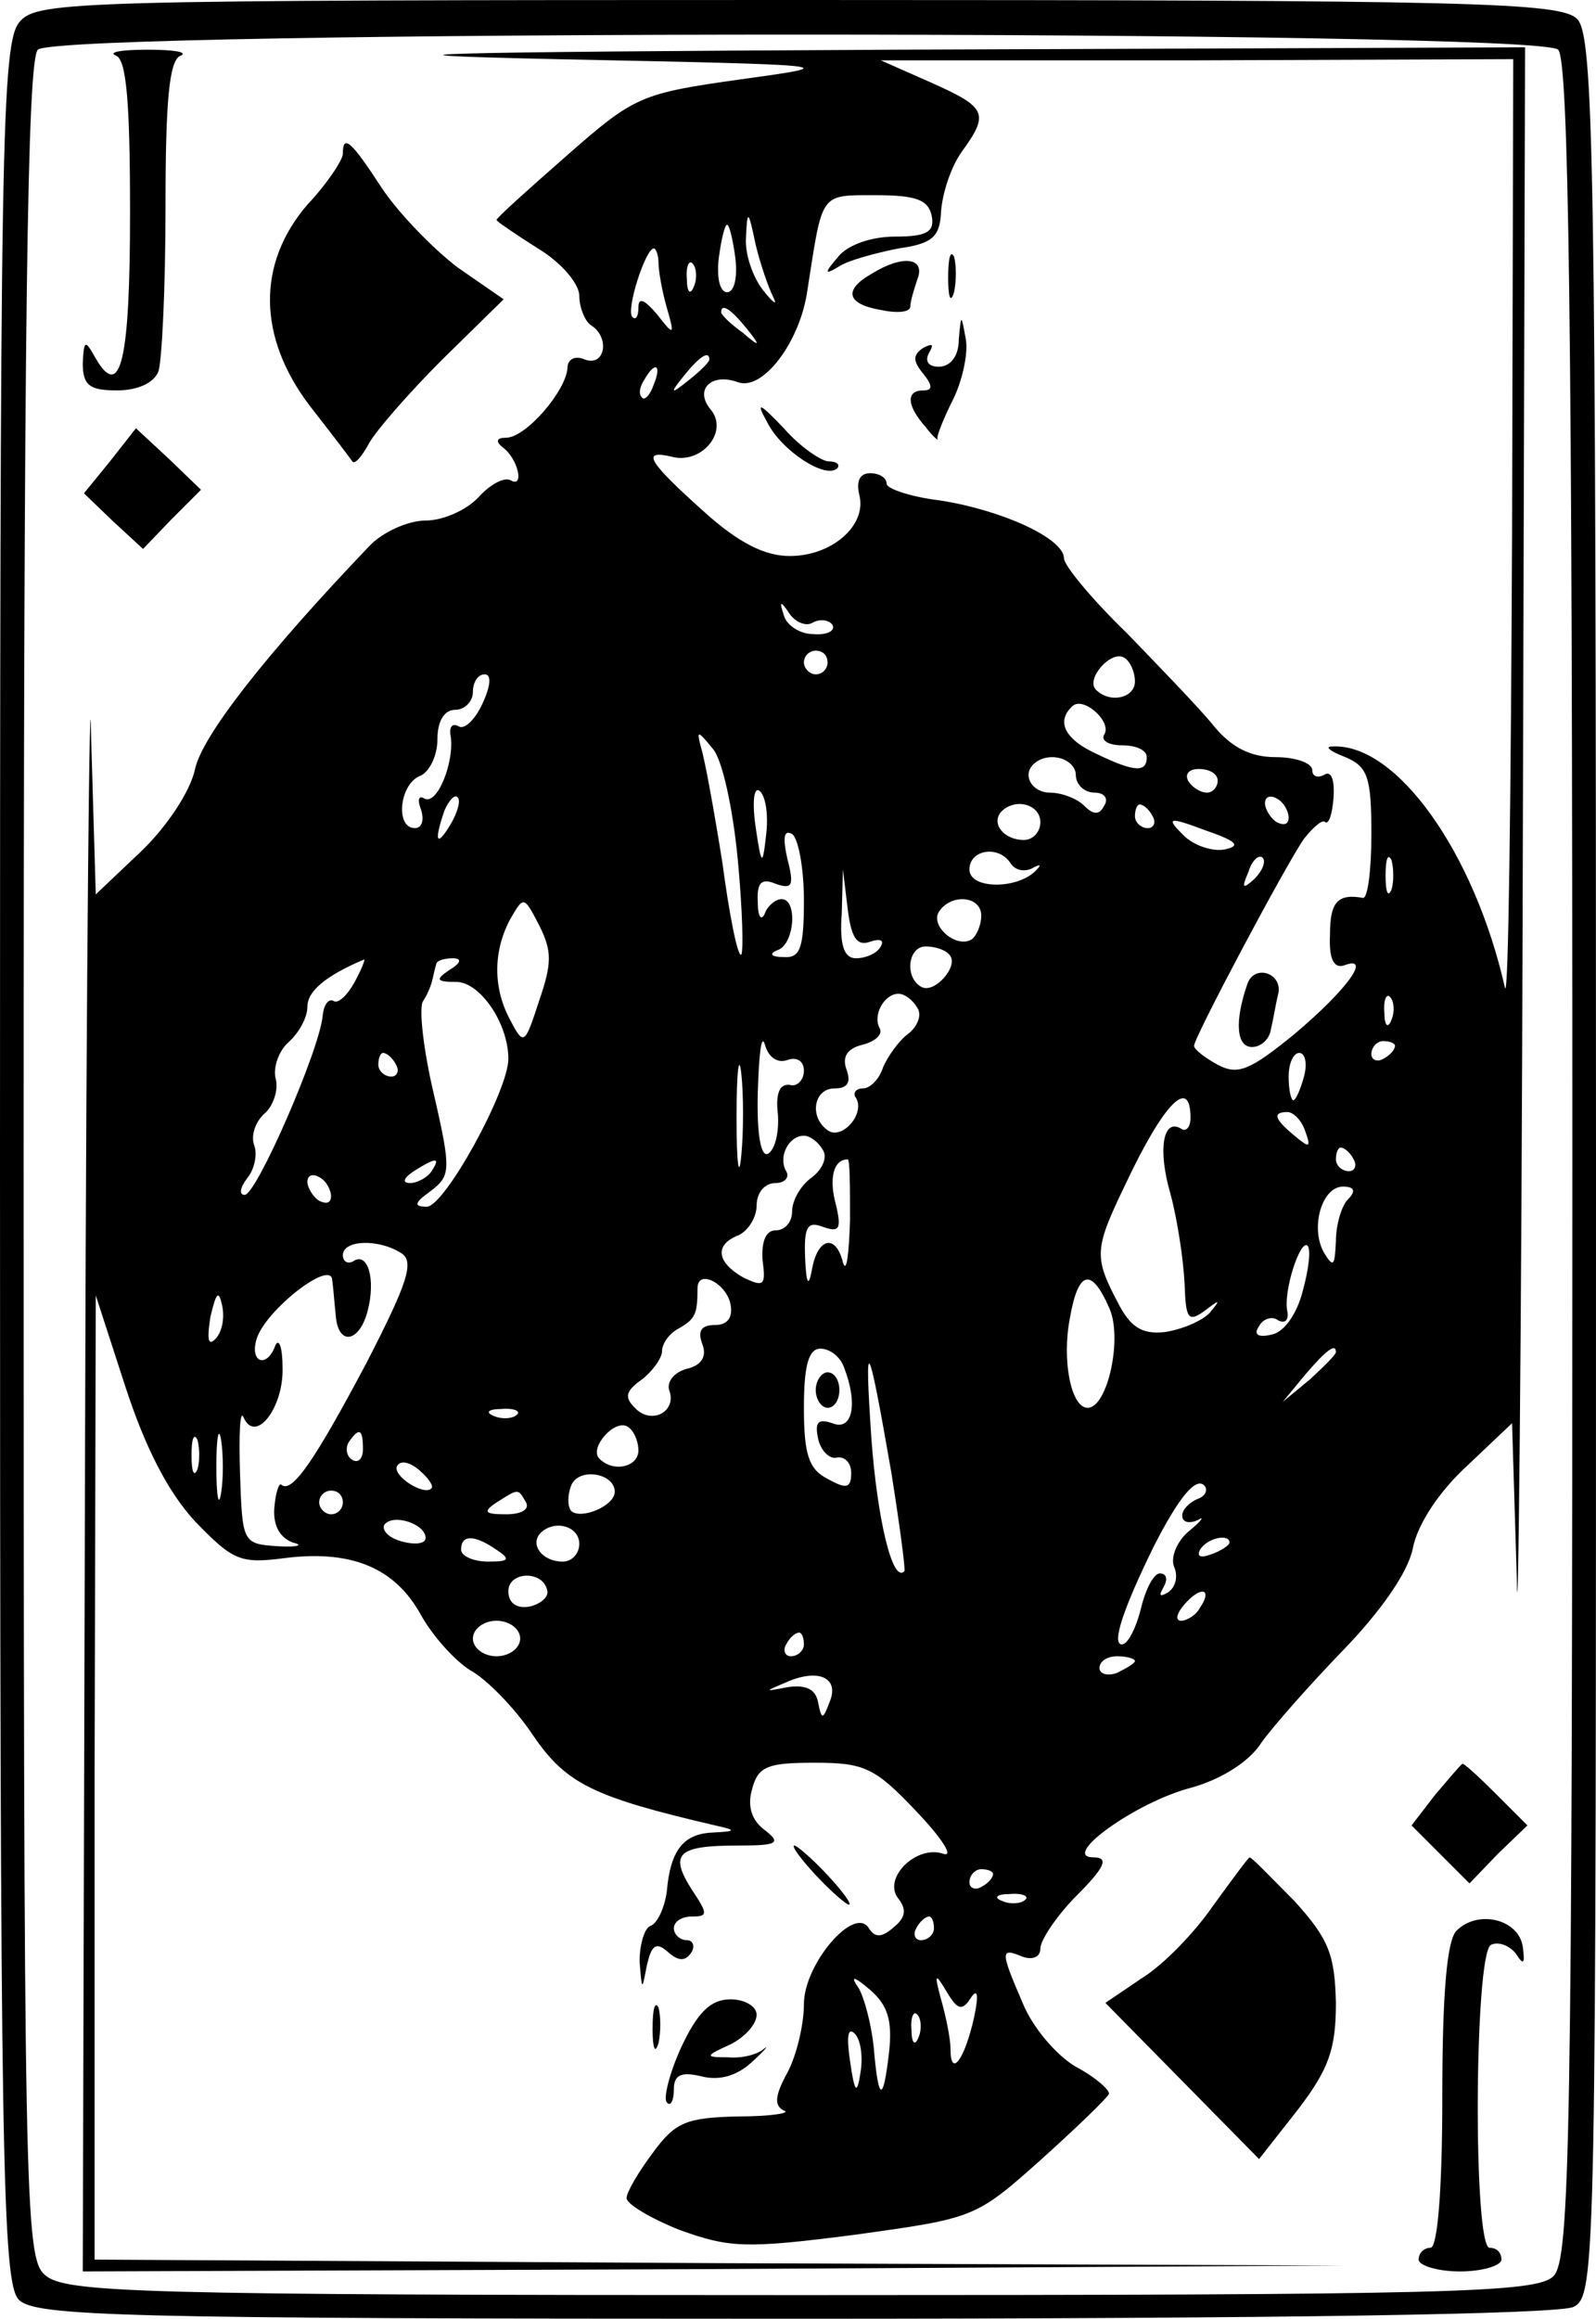 <?xml version="1.0" standalone="no"?>
<!DOCTYPE svg PUBLIC "-//W3C//DTD SVG 20010904//EN"
 "http://www.w3.org/TR/2001/REC-SVG-20010904/DTD/svg10.dtd">
<svg version="1.0" xmlns="http://www.w3.org/2000/svg"
 width="135pt" height="196pt" viewBox="0 0 135 196"
 preserveAspectRatio="xMidYMid meet">
<g transform="translate(0,196) scale(0.1,-0.1)"
fill="#000000" stroke="none">
<path d="M17 1942 c-16 -17 -17 -98 -17 -965 0 -846 2 -947 16 -961 14 -14 87
-16 655 -16 422 0 647 4 660 10 19 10 19 32 19 965 0 854 -2 955 -16 969 -14
14 -87 16 -658 16 -610 0 -644 -1 -659 -18z m1301 -24 c9 -9 12 -231 12 -939
0 -830 -2 -929 -16 -943 -14 -14 -85 -16 -636 -16 -564 0 -623 2 -640 17 -17
15 -18 58 -18 943 0 707 3 929 12 938 17 17 1269 17 1286 0z"/>
<path d="M98 1913 c9 -3 12 -40 12 -133 0 -125 -8 -159 -29 -123 -9 16 -10 16
-11 -4 0 -19 6 -23 29 -23 17 0 31 6 35 16 3 9 6 71 6 139 0 89 3 125 13 128
6 3 -6 5 -28 5 -22 0 -34 -2 -27 -5z"/>
<path d="M470 1910 c243 -5 244 -5 157 -17 -85 -12 -90 -14 -147 -64 -33 -29
-60 -53 -60 -55 0 -1 16 -12 35 -24 20 -12 35 -30 35 -40 0 -10 5 -22 10 -25
16 -10 12 -35 -5 -29 -9 4 -15 0 -15 -7 -1 -19 -35 -59 -52 -59 -8 0 -9 -3 -3
-8 13 -9 19 -35 7 -28 -5 3 -17 -3 -27 -14 -10 -11 -30 -20 -45 -20 -15 0 -37
-10 -48 -22 -87 -91 -141 -160 -147 -188 -4 -19 -24 -49 -46 -70 l-38 -36 -4
135 c-1 75 -4 -187 -5 -581 l-2 -718 533 2 532 3 -527 2 -528 3 0 408 1 407
25 -77 c17 -52 36 -89 59 -114 32 -33 38 -36 76 -31 56 7 93 -8 115 -48 10
-18 29 -39 42 -47 13 -7 37 -31 53 -55 28 -41 51 -52 154 -76 18 -4 18 -5 -2
-6 -25 -1 -36 -15 -39 -50 -2 -14 -8 -27 -14 -29 -5 -2 -9 -16 -9 -30 2 -25 2
-25 6 -4 4 18 8 21 18 12 9 -8 15 -8 20 0 3 5 1 10 -4 10 -6 0 -11 5 -11 10 0
6 7 10 15 10 14 0 14 2 0 23 -19 30 -12 37 39 37 34 0 37 2 23 13 -11 8 -15
20 -11 34 5 20 13 23 53 23 42 0 51 -4 86 -41 22 -23 32 -39 23 -36 -23 8 -52
-21 -38 -38 7 -9 6 -16 -4 -24 -10 -9 -16 -9 -21 -1 -12 20 -55 -30 -55 -64 0
-17 -6 -43 -14 -58 -11 -20 -11 -28 -3 -32 7 -2 -11 -5 -39 -5 -44 -1 -53 -5
-72 -31 -12 -16 -22 -33 -22 -38 0 -5 20 -17 45 -27 42 -15 55 -16 148 -4 101
14 102 14 157 63 30 27 56 52 58 56 1 3 -11 14 -28 23 -17 10 -37 34 -45 54
-19 44 -19 47 0 39 9 -3 15 0 15 7 0 7 14 28 31 45 24 24 27 32 14 32 -29 0
36 47 83 59 25 7 49 22 59 38 10 14 41 49 69 78 32 33 55 66 59 86 4 21 23 49
46 70 l38 36 4 -131 c1 -72 4 190 5 582 l2 712 -532 -2 c-398 -2 -471 -4 -288
-8z m809 -402 c-1 -222 -3 -394 -6 -383 -26 115 -92 207 -146 204 -7 0 -2 -4
11 -9 19 -8 22 -17 22 -65 0 -30 -3 -54 -7 -54 -22 4 -28 -4 -28 -31 -1 -20 3
-29 12 -26 24 9 2 -21 -42 -58 -38 -31 -48 -35 -65 -26 -11 6 -20 13 -20 16 0
7 77 152 93 175 8 10 16 17 18 14 3 -2 6 7 7 21 1 15 -2 23 -8 19 -6 -3 -10
-1 -10 4 0 6 -14 11 -31 11 -21 0 -37 8 -52 26 -12 15 -46 50 -74 79 -29 28
-53 57 -53 63 0 17 -53 41 -105 49 -25 3 -45 10 -45 14 0 5 -6 9 -14 9 -9 0
-12 -7 -9 -19 6 -25 -23 -51 -59 -51 -21 0 -43 11 -72 37 -48 43 -54 53 -28
47 25 -7 49 21 33 40 -14 17 1 31 23 23 21 -8 53 34 59 78 13 83 10 80 58 80
34 0 44 -4 47 -17 3 -14 -4 -18 -31 -18 -20 0 -40 -7 -48 -17 -12 -14 -12 -16
1 -8 8 5 30 11 50 15 29 4 35 10 36 31 1 15 8 37 17 50 24 33 22 38 -25 59
l-43 19 268 0 267 1 -1 -402z m-625 201 c4 -8 0 -5 -8 5 -9 11 -16 31 -15 45
1 24 2 24 8 -5 4 -17 11 -37 15 -45z m-32 33 c2 -17 -1 -29 -7 -29 -6 0 -9 12
-7 29 2 15 5 28 7 28 2 0 5 -13 7 -28z m-65 -4 c0 -7 3 -24 7 -38 7 -24 6 -24
-8 -6 -11 13 -16 15 -16 6 0 -7 -2 -11 -5 -8 -6 5 11 58 18 58 2 0 4 -6 4 -12z
m30 -20 c-3 -8 -6 -5 -6 6 -1 11 2 17 5 13 3 -3 4 -12 1 -19z m44 -35 c13 -16
12 -17 -3 -4 -10 7 -18 15 -18 17 0 8 8 3 21 -13z m-31 -27 c0 -2 -8 -10 -17
-17 -16 -13 -17 -12 -4 4 13 16 21 21 21 13z m-47 -21 c-3 -9 -8 -14 -10 -11
-3 3 -2 9 2 15 9 16 15 13 8 -4z m135 -201 c6 3 13 2 16 -2 3 -5 -4 -9 -16 -8
-12 0 -23 8 -25 16 -4 12 -3 13 5 1 5 -7 14 -11 20 -7z m12 -34 c0 -5 -4 -10
-10 -10 -5 0 -10 5 -10 10 0 6 5 10 10 10 6 0 10 -4 10 -10z m260 -16 c0 -14
-21 -19 -33 -7 -9 9 13 34 24 27 5 -3 9 -12 9 -20z m-552 -19 c-6 -13 -15 -22
-20 -19 -5 3 -8 0 -7 -7 4 -22 -11 -60 -22 -54 -5 3 -6 -1 -3 -9 3 -9 1 -16
-5 -16 -17 0 -13 37 4 44 8 3 15 17 15 31 0 16 6 25 15 25 8 0 15 7 15 15 0 8
4 15 10 15 6 0 5 -10 -2 -25z m526 -26 c-3 -5 4 -9 15 -9 12 0 21 -4 21 -10 0
-13 -10 -13 -43 3 -26 12 -34 27 -20 40 9 9 34 -13 27 -24z m-310 -105 c4 -42
5 -78 3 -81 -3 -2 -10 33 -16 78 -7 44 -15 88 -18 97 -4 15 -3 15 10 -1 8 -9
17 -51 21 -93z m286 71 c0 -8 7 -15 16 -15 8 0 12 -5 8 -11 -4 -8 -9 -8 -17 0
-6 6 -19 11 -29 11 -10 0 -18 7 -18 15 0 8 9 15 20 15 11 0 20 -7 20 -15z
m120 -5 c0 -5 -4 -10 -9 -10 -6 0 -13 5 -16 10 -3 6 1 10 9 10 9 0 16 -4 16
-10z m-382 -46 c-3 -27 -4 -26 -9 8 -3 22 -1 34 4 29 5 -5 7 -21 5 -37z m-267
9 c-12 -20 -14 -14 -5 12 4 9 9 14 11 11 3 -2 0 -13 -6 -23z m709 6 c0 -6 -4
-7 -10 -4 -5 3 -10 11 -10 16 0 6 5 7 10 4 6 -3 10 -11 10 -16z m-210 -4 c0
-8 -6 -15 -14 -15 -17 0 -28 14 -19 24 12 12 33 6 33 -9z m95 5 c3 -5 1 -10
-4 -10 -6 0 -11 5 -11 10 0 6 2 10 4 10 3 0 8 -4 11 -10z m61 -28 c-10 -2 -26
3 -35 12 -15 15 -13 16 19 4 26 -9 30 -13 16 -16z m-356 -43 c0 -40 -3 -49
-17 -48 -11 0 -13 3 -5 6 14 5 17 43 3 43 -5 0 -12 -6 -14 -12 -3 -7 -6 -3 -6
9 -1 17 3 21 15 16 14 -5 16 -2 10 21 -4 18 -3 25 4 21 5 -3 10 -28 10 -56z
m175 31 c4 -6 12 -7 18 -4 7 4 8 3 4 -1 -15 -17 -57 -17 -57 0 0 17 25 21 35
5z m206 -13 c-10 -9 -11 -8 -5 6 3 10 9 15 12 12 3 -3 0 -11 -7 -18z m116 -9
c-3 -7 -5 -2 -5 12 0 14 2 19 5 13 2 -7 2 -19 0 -25z m-441 -44 c9 3 12 1 9
-4 -3 -6 -13 -10 -21 -10 -10 0 -14 11 -12 38 l1 37 4 -33 c3 -25 8 -32 19
-28z m-280 -50 c-12 -37 -13 -38 -24 -17 -15 27 -15 58 -1 85 12 21 12 21 25
-4 11 -22 11 -32 0 -64z m374 72 c0 -8 -4 -17 -8 -20 -13 -8 -35 11 -28 23 10
16 36 14 36 -3z m-27 -33 c9 -9 -13 -34 -24 -27 -14 8 -11 34 4 34 8 0 17 -3
20 -7z m-503 -23 c-6 -11 -14 -19 -18 -16 -4 2 -8 -3 -9 -12 -2 -28 -56 -152
-66 -152 -5 0 -4 6 2 14 6 7 9 20 6 28 -3 8 1 20 9 27 7 6 12 20 9 30 -2 9 3
23 11 30 9 8 16 21 16 30 0 13 15 26 48 40 1 0 -2 -8 -8 -19z m80 10 c-12 -8
-11 -10 6 -10 20 0 44 -35 44 -65 0 -27 -54 -125 -69 -125 -11 0 -11 3 3 13
17 13 18 17 3 82 -9 38 -13 74 -9 79 4 6 7 14 8 19 1 4 2 9 3 12 0 3 7 5 14 5
8 0 7 -4 -3 -10z m396 -32 c4 -6 0 -16 -8 -22 -8 -6 -17 -19 -21 -28 -3 -10
-11 -18 -17 -18 -6 0 -9 -4 -6 -8 8 -13 -11 -35 -23 -28 -17 11 -13 36 5 36
11 0 14 5 10 16 -4 11 1 18 14 21 11 3 17 9 14 14 -6 11 4 29 16 29 5 0 12 -5
16 -12z m401 -10 c-3 -8 -6 -5 -6 6 -1 11 2 17 5 13 3 -3 4 -12 1 -19z m-511
-34 c8 3 14 -1 14 -9 0 -8 -6 -14 -12 -12 -9 1 -12 -8 -10 -25 1 -14 -2 -29
-8 -33 -6 -4 -10 14 -9 52 1 32 3 50 6 40 3 -11 11 -16 19 -13z m-39 -81 c-2
-21 -4 -6 -4 32 0 39 2 55 4 38 2 -18 2 -50 0 -70z m553 93 c0 -3 -4 -8 -10
-11 -5 -3 -10 -1 -10 4 0 6 5 11 10 11 6 0 10 -2 10 -4z m-845 -16 c3 -5 1
-10 -4 -10 -6 0 -11 5 -11 10 0 6 2 10 4 10 3 0 8 -4 11 -10z m768 -10 c-3
-11 -7 -20 -9 -20 -2 0 -4 9 -4 20 0 11 4 20 9 20 5 0 7 -9 4 -20z m-96 -35
c0 -8 -4 -12 -8 -9 -15 9 -20 -17 -9 -55 6 -22 11 -56 12 -76 1 -30 3 -33 17
-23 13 10 14 10 4 -2 -7 -7 -24 -14 -38 -16 -19 -2 -29 4 -40 26 -20 38 -19
45 7 99 32 68 55 92 55 56z m97 -11 c5 -14 4 -15 -9 -4 -17 14 -19 20 -6 20 5
0 12 -7 15 -16z m-408 -16 c4 -6 0 -16 -9 -23 -10 -7 -17 -20 -17 -29 0 -9 -6
-16 -14 -16 -8 0 -12 -9 -11 -25 3 -22 1 -23 -16 -15 -23 13 -25 28 -4 36 8 4
15 15 15 25 0 11 7 19 16 19 8 0 12 5 9 10 -7 12 2 30 15 30 5 0 12 -5 16 -12z
m449 -8 c3 -5 1 -10 -4 -10 -6 0 -11 5 -11 10 0 6 2 10 4 10 3 0 8 -4 11 -10z
m-780 -10 c-3 -5 -12 -10 -18 -10 -7 0 -6 4 3 10 19 12 23 12 15 0z m354 -42
c-1 -29 -3 -45 -6 -35 -6 24 -21 21 -26 -5 -3 -17 -5 -14 -6 9 -1 26 2 31 15
26 14 -5 16 -2 11 19 -6 22 -2 38 10 38 2 0 2 -24 2 -52z m-439 21 c0 -6 -4
-7 -10 -4 -5 3 -10 11 -10 16 0 6 5 7 10 4 6 -3 10 -11 10 -16z m860 -3 c-5
-5 -10 -21 -10 -35 -1 -21 -2 -23 -10 -10 -12 21 -2 56 16 56 10 0 11 -4 4
-11z m-801 -45 c12 -7 6 -25 -29 -93 -43 -81 -63 -111 -72 -103 -2 2 -5 -7 -6
-20 -1 -15 5 -25 16 -29 9 -2 4 -4 -13 -3 -30 2 -30 3 -32 62 -1 33 0 54 3 47
10 -23 34 8 33 42 0 17 -3 25 -6 19 -7 -20 -22 -15 -16 5 7 24 63 68 64 50 1
-7 2 -21 3 -30 2 -26 20 -23 27 4 7 27 0 50 -12 42 -5 -3 -9 0 -9 5 0 13 30
14 49 2z m763 -32 c-5 -20 -16 -35 -26 -37 -12 -3 -16 0 -11 7 3 6 11 9 16 5
6 -3 9 0 8 7 -4 17 11 62 17 56 3 -3 1 -20 -4 -38z m-484 -12 c2 -11 -3 -17
-13 -17 -12 0 -15 -5 -11 -16 4 -10 0 -18 -13 -21 -11 -3 -17 -11 -15 -18 7
-18 -15 -30 -29 -15 -9 9 -8 14 6 24 9 7 17 18 17 24 0 6 6 15 14 19 14 8 16
12 16 34 0 17 25 4 28 -14z m320 -2 c12 -25 -1 -85 -18 -85 -14 0 -22 40 -15
76 7 40 18 43 33 9z m-756 -27 c-6 -6 -7 0 -4 19 5 21 7 23 10 9 2 -10 0 -22
-6 -28z m532 -24 c12 -31 7 -54 -10 -47 -12 4 -15 1 -12 -13 2 -10 10 -18 16
-16 7 1 12 -5 12 -13 0 -13 -4 -14 -20 -5 -16 8 -20 21 -20 60 0 36 4 50 14
50 8 0 17 -7 20 -16z m40 -89 c7 -44 12 -82 11 -83 -10 -11 -23 44 -28 113 -6
90 -3 85 17 -30z m376 102 c0 -2 -10 -12 -22 -23 l-23 -19 19 23 c18 21 26 27
26 19z m-693 -53 c-3 -3 -12 -4 -19 -1 -8 3 -5 6 6 6 11 1 17 -2 13 -5z m-250
-66 c-2 -13 -4 -3 -4 22 0 25 2 35 4 23 2 -13 2 -33 0 -45z m353 36 c0 -14
-21 -19 -33 -7 -9 9 13 34 24 27 5 -3 9 -12 9 -20z m-373 -16 c-3 -7 -5 -2 -5
12 0 14 2 19 5 13 2 -7 2 -19 0 -25z m140 17 c0 -8 -4 -12 -9 -9 -5 3 -6 10
-3 15 9 13 12 11 12 -6z m58 -33 c-6 -7 -34 11 -29 19 3 5 11 3 19 -4 7 -6 12
-13 10 -15z m155 -3 c0 -12 -29 -24 -37 -16 -3 4 -3 13 0 21 6 16 37 11 37 -5z
m493 -6 c-7 -3 -13 -9 -13 -14 0 -6 6 -7 13 -4 6 4 4 0 -7 -9 -10 -8 -16 -22
-13 -30 4 -9 1 -18 -5 -22 -7 -4 -8 -3 -4 4 4 7 3 12 -3 12 -5 0 -12 -13 -16
-30 -4 -16 -11 -30 -16 -30 -9 0 1 30 27 83 22 43 36 59 43 51 3 -4 0 -9 -6
-11z m-723 -3 c0 -5 -4 -10 -10 -10 -5 0 -10 5 -10 10 0 6 5 10 10 10 6 0 10
-4 10 -10z m155 0 c3 -6 -4 -10 -17 -10 -18 0 -20 2 -8 10 19 12 18 12 25 0z
m-85 -30 c0 -5 -9 -6 -20 -3 -11 3 -17 9 -15 14 7 10 35 1 35 -11z m130 -5 c0
-8 -6 -15 -14 -15 -17 0 -28 14 -19 24 12 12 33 6 33 -9z m-70 -5 c12 -8 11
-10 -7 -10 -13 0 -23 5 -23 10 0 13 11 13 30 0z m620 6 c0 -2 -7 -7 -16 -10
-8 -3 -12 -2 -9 4 6 10 25 14 25 6z m-577 -41 c1 -5 -6 -11 -15 -13 -11 -2
-18 3 -18 13 0 17 30 18 33 0z m552 -14 c-3 -6 -11 -11 -16 -11 -5 0 -4 6 3
14 14 16 24 13 13 -3z m-575 -26 c0 -8 -9 -15 -20 -15 -11 0 -20 7 -20 15 0 8
9 15 20 15 11 0 20 -7 20 -15z m240 -5 c0 -5 -5 -10 -11 -10 -5 0 -7 5 -4 10
3 6 8 10 11 10 2 0 4 -4 4 -10z m280 -14 c0 -2 -7 -6 -15 -10 -8 -3 -15 -1
-15 4 0 6 7 10 15 10 8 0 15 -2 15 -4z m-258 -34 c-6 -16 -7 -16 -10 -1 -2 11
-10 15 -25 13 -21 -4 -21 -4 -2 4 27 12 45 4 37 -16z m138 -146 c0 -3 -4 -8
-10 -11 -5 -3 -10 -1 -10 4 0 6 5 11 10 11 6 0 10 -2 10 -4z m27 -22 c-3 -3
-12 -4 -19 -1 -8 3 -5 6 6 6 11 1 17 -2 13 -5z m-77 -24 c0 -5 -5 -10 -11 -10
-5 0 -7 5 -4 10 3 6 8 10 11 10 2 0 4 -4 4 -10z m-38 -105 c-5 -43 -9 -42 -13
5 -2 19 -8 42 -13 50 -7 10 -4 10 10 -2 15 -13 19 -26 16 -53z m69 46 c6 9 7
3 3 -16 -8 -36 -20 -52 -20 -27 0 9 -4 28 -8 42 -6 22 -5 23 5 6 9 -15 13 -16
20 -5z m-44 -33 c-3 -8 -6 -5 -6 6 -1 11 2 17 5 13 3 -3 4 -12 1 -19z m-49
-29 c-3 -20 -5 -19 -9 9 -3 20 -2 29 4 23 5 -5 7 -19 5 -32z"/>
<path d="M802 1725 c0 -16 2 -22 5 -12 2 9 2 23 0 30 -3 6 -5 -1 -5 -18z"/>
<path d="M738 1729 c-25 -14 -22 -26 7 -31 14 -3 25 -2 25 3 0 4 3 14 6 23 7
18 -12 21 -38 5z"/>
<path d="M811 1673 c0 -14 -7 -23 -17 -23 -9 0 -12 5 -8 12 4 7 3 8 -5 4 -9
-6 -9 -11 0 -22 8 -10 8 -14 0 -14 -15 0 -14 -13 2 -31 6 -8 11 -12 10 -10 -1
2 5 17 13 33 8 16 13 39 11 51 -4 22 -4 22 -6 0z"/>
<path d="M649 1603 c12 -24 49 -48 59 -39 3 3 0 6 -7 6 -6 0 -24 12 -38 28
-21 22 -24 23 -14 5z"/>
<path d="M1055 1128 c-11 -32 -9 -53 4 -53 8 0 15 7 16 15 2 8 4 21 6 29 5 18
-20 27 -26 9z"/>
<path d="M690 785 c0 -8 5 -15 10 -15 6 0 10 7 10 15 0 8 -4 15 -10 15 -5 0
-10 -7 -10 -15z"/>
<path d="M290 1830 c0 -5 -13 -25 -30 -43 -43 -50 -42 -112 2 -170 18 -23 34
-44 36 -47 2 -3 8 4 14 15 6 11 34 43 62 71 l52 51 -39 27 c-21 16 -50 46 -64
67 -26 40 -33 46 -33 29z"/>
<path d="M93 1570 l-22 -27 25 -24 25 -23 24 25 25 25 -27 26 -28 26 -22 -28z"/>
<path d="M1214 443 l-20 -26 24 -24 25 -25 24 25 25 24 -27 27 c-14 14 -27 26
-28 25 -1 0 -11 -12 -23 -26z"/>
<path d="M690 375 c13 -14 26 -25 28 -25 3 0 -5 11 -18 25 -13 14 -26 25 -28
25 -3 0 5 -11 18 -25z"/>
<path d="M1026 349 c-15 -22 -42 -50 -60 -61 l-31 -21 65 -66 65 -66 33 42
c26 34 32 51 32 90 -1 41 -6 54 -35 86 -20 20 -36 37 -38 37 -1 0 -15 -19 -31
-41z"/>
<path d="M1232 328 c-8 -8 -12 -52 -12 -140 0 -79 -4 -128 -10 -128 -5 0 -10
-4 -10 -10 0 -5 16 -10 35 -10 19 0 35 5 35 10 0 6 -4 10 -10 10 -14 0 -13
247 1 256 6 3 15 0 21 -7 7 -11 8 -9 6 6 -4 23 -38 31 -56 13z"/>
<path d="M552 245 c0 -16 2 -22 5 -12 2 9 2 23 0 30 -3 6 -5 -1 -5 -18z"/>
<path d="M576 229 c-10 -22 -15 -43 -12 -46 3 -4 6 1 6 11 0 12 6 15 23 11 15
-4 30 0 43 12 11 10 15 15 10 11 -6 -5 -19 -8 -30 -7 -20 0 -20 1 2 11 12 6
22 17 22 25 0 7 -10 13 -22 13 -17 0 -28 -11 -42 -41z"/>
</g>
</svg>
